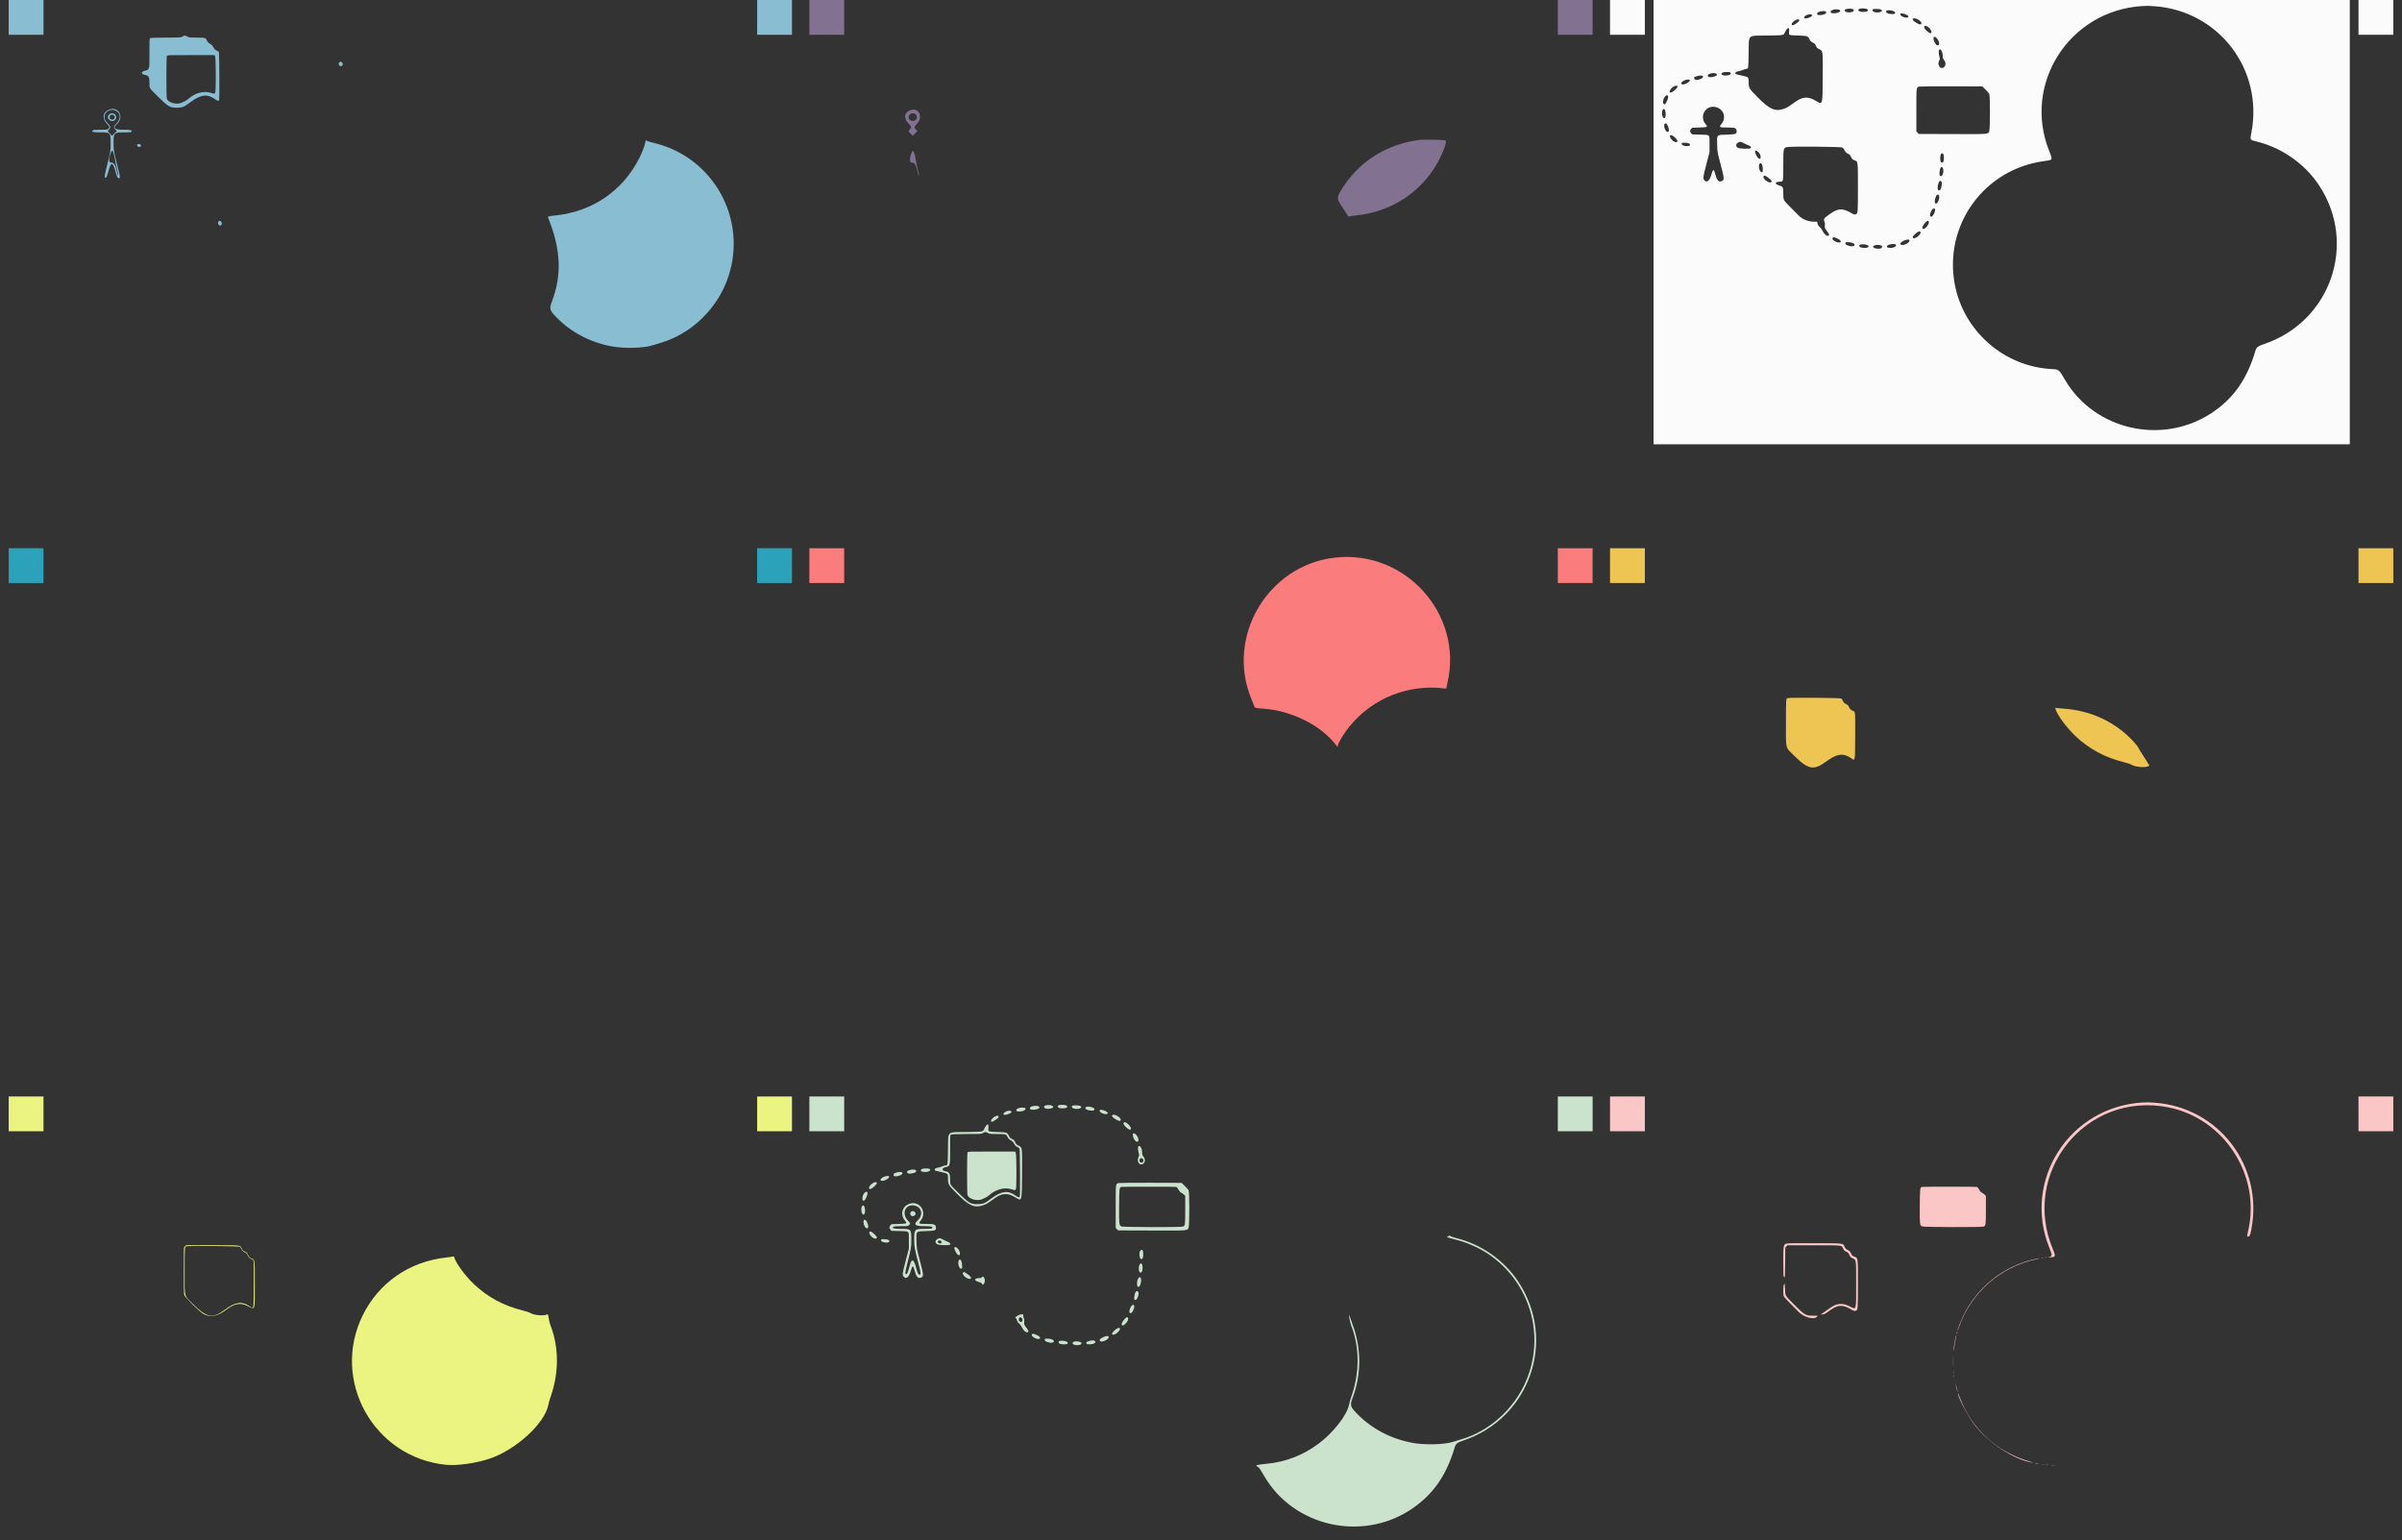 <svg id="splitsvg" version="1.1" xmlns="http://www.w3.org/2000/svg" xmlns:xlink="http://www.w3.org/1999/xlink" width="1380" height="885"><rect width="100%" height="100%" fill="#333333" stroke="none"/><g id="svgg"><path id="path0" d="M74.795 21.000 C 73.921 21.559,73.739 21.571,65.261 21.604 C 57.703 21.634,56.567 21.690,56.209 22.048 C 55.850 22.407,55.807 23.377,55.856 30.054 C 55.927 39.756,55.846 40.119,53.507 40.557 C 50.980 41.029,50.831 42.598,53.272 43.027 C 55.423 43.404,55.917 44.356,55.867 48.024 C 55.829 50.787,55.573 50.399,60.921 55.667 C 66.678 61.337,67.651 61.905,71.596 61.896 C 74.732 61.888,75.804 61.453,79.386 58.731 C 85.186 54.326,89.240 53.800,93.412 56.913 C 94.812 57.958,95.549 58.181,95.872 57.658 C 96.165 57.183,96.019 30.059,95.722 29.761 C 95.578 29.618,94.974 29.267,94.380 28.981 C 93.564 28.589,93.139 28.149,92.645 27.187 C 92.149 26.222,91.674 25.732,90.687 25.169 C 89.764 24.642,89.256 24.141,88.945 23.452 C 88.128 21.640,88.081 21.625,83.027 21.596 C 78.795 21.572,78.433 21.532,77.570 20.996 C 76.418 20.279,75.920 20.280,74.795 21.000 M93.540 32.220 C 94.051 32.950,94.144 52.108,93.641 53.211 C 93.287 53.988,93.226 53.991,91.201 53.356 C 86.889 52.005,81.913 53.397,77.884 57.084 C 77.304 57.615,75.404 58.635,74.027 59.155 C 71.093 60.263,66.483 58.848,65.852 56.645 C 65.506 55.440,65.521 32.795,65.867 32.147 C 66.123 31.668,66.546 31.653,79.637 31.653 L 93.143 31.653 93.540 32.220 M164.952 35.788 C 164.183 36.557,164.765 38.034,165.837 38.034 C 166.824 38.034,167.286 36.626,166.542 35.883 C 166.064 35.405,165.376 35.364,164.952 35.788 M32.210 63.203 C 28.904 64.850,28.637 68.171,31.560 71.264 C 33.121 72.916,33.160 73.053,32.303 73.911 C 31.692 74.522,31.578 74.537,27.757 74.537 C 24.663 74.537,23.733 74.618,23.342 74.920 C 22.264 75.753,23.445 76.069,27.630 76.069 C 33.467 76.069,33.567 76.174,33.567 82.298 C 33.567 86.749,33.540 86.914,31.340 95.724 C 29.960 101.250,29.861 102.178,30.661 102.063 C 31.274 101.976,31.476 101.466,32.797 96.672 C 33.841 92.884,35.081 93.529,36.376 98.532 C 37.158 101.549,37.565 102.361,38.296 102.361 C 39.146 102.361,39.082 101.635,37.777 96.490 C 35.314 86.781,35.227 86.291,35.227 82.163 C 35.227 76.294,35.446 76.069,41.192 76.069 C 45.071 76.069,45.692 75.978,45.692 75.412 C 45.692 74.733,44.663 74.537,41.102 74.537 C 35.623 74.537,34.678 73.706,37.285 71.179 C 41.699 66.902,37.627 60.503,32.210 63.203 M36.849 63.794 C 39.428 65.388,39.437 68.311,36.871 71.001 C 35.232 72.720,35.125 73.362,36.288 74.499 L 37.095 75.288 35.714 76.668 L 34.333 78.047 33.095 76.674 L 31.858 75.300 32.649 74.399 C 33.747 73.149,33.660 72.750,31.882 70.849 C 30.154 69.002,29.720 67.883,30.132 66.338 C 30.884 63.517,34.304 62.221,36.849 63.794 M32.815 65.667 C 31.774 66.583,31.706 67.666,32.624 68.694 C 34.118 70.366,36.758 69.465,36.758 67.283 C 36.758 65.381,34.290 64.370,32.815 65.667 M35.425 66.256 C 36.859 67.260,35.358 69.377,33.754 68.612 C 32.896 68.203,32.684 67.063,33.332 66.346 C 33.868 65.755,34.661 65.721,35.425 66.256 M340.706 81.878 C 340.529 83.373,338.883 87.685,337.264 90.897 C 327.791 109.687,310.158 121.698,288.960 123.800 C 286.013 124.092,284.721 124.380,284.798 124.726 C 284.826 124.850,285.076 125.526,285.354 126.228 C 292.200 143.535,292.771 158.148,287.183 172.978 C 285.498 177.448,285.697 178.226,289.523 182.165 C 297.999 190.892,308.843 196.629,321.378 199.018 C 328.348 200.347,339.935 200.075,344.735 198.471 C 345.718 198.143,347.595 197.572,348.906 197.203 C 367.106 192.079,382.449 177.231,388.489 158.896 C 399.372 125.856,380.096 90.770,346.407 82.300 C 344.505 81.822,342.515 81.258,341.986 81.047 C 341.457 80.836,340.984 80.664,340.937 80.664 C 340.889 80.664,340.785 81.210,340.706 81.878 M49.075 82.875 C 48.530 83.095,48.721 83.977,49.377 84.276 C 50.103 84.607,50.741 84.426,50.973 83.823 C 51.253 83.092,50.039 82.486,49.075 82.875 M35.222 87.985 C 35.520 88.782,35.935 90.591,36.144 92.005 C 36.353 93.419,36.864 95.849,37.279 97.405 C 38.076 100.391,38.166 100.941,37.822 100.729 C 37.706 100.657,37.462 99.932,37.282 99.118 C 36.283 94.624,35.469 93.283,33.854 93.472 C 32.618 93.616,32.407 91.115,33.434 88.480 C 33.578 88.112,33.807 87.524,33.944 87.173 C 34.323 86.202,34.627 86.395,35.222 87.985 M95.456 127.401 C 94.886 128.467,95.839 129.908,96.857 129.518 C 97.475 129.281,97.628 128.231,97.151 127.503 C 96.642 126.727,95.843 126.679,95.456 127.401  M -25 0 L -5 0 L -5 20 L -25 20 Z M 405 0 L 425 0 L 425 20 L 405 20 Z" stroke="none" fill="#89bdd2" fill-rule="evenodd" transform="translate(30,0)"></path><path id="path1" d="M32.526 63.519 C 29.423 64.974,29.163 67.942,31.882 70.849 C 33.660 72.750,33.747 73.149,32.649 74.399 L 31.858 75.300 33.095 76.674 L 34.333 78.047 35.714 76.668 L 37.095 75.288 36.288 74.499 C 35.125 73.362,35.232 72.720,36.871 71.001 C 40.780 66.902,37.470 61.202,32.526 63.519 M36.085 65.766 C 37.528 67.208,36.566 69.469,34.486 69.524 C 33.022 69.562,31.768 68.303,32.010 67.038 C 32.368 65.172,34.748 64.429,36.085 65.766 M325.973 80.315 C 307.409 82.619,291.822 92.061,281.995 106.956 C 277.837 113.257,277.747 113.975,280.598 118.098 C 281.360 119.200,282.586 121.097,283.322 122.312 C 284.652 124.508,284.665 124.521,285.455 124.294 C 285.893 124.169,287.463 123.946,288.945 123.800 C 312.095 121.516,331.293 107.088,339.519 85.793 C 341.011 81.929,341.112 80.785,339.981 80.560 C 338.966 80.358,327.273 80.154,325.973 80.315 M33.944 87.173 C 33.807 87.524,33.578 88.112,33.434 88.480 C 32.407 91.115,32.618 93.616,33.854 93.472 C 35.469 93.283,36.283 94.624,37.282 99.118 C 37.462 99.932,37.706 100.657,37.822 100.729 C 38.166 100.941,38.076 100.391,37.279 97.405 C 36.864 95.849,36.353 93.419,36.144 92.005 C 35.533 87.868,34.531 85.668,33.944 87.173  M -25 0 L -5 0 L -5 20 L -25 20 Z M 405 0 L 425 0 L 425 20 L 405 20 Z" stroke="none" fill="#827190" fill-rule="evenodd" transform="translate(490,0)"></path><path id="path2" d="M0.000 127.632 L 0.000 255.265 200.000 255.265 L 400.000 255.265 400.000 127.632 L 400.000 0.000 200.000 0.000 L 0.000 0.000 0.000 127.632 M287.811 3.578 C 324.723 6.208,350.521 39.992,343.430 76.416 C 342.638 80.486,342.555 80.352,346.475 81.314 C 360.913 84.855,374.079 94.062,382.233 106.318 C 404.648 140.009,388.990 185.002,350.390 197.820 C 347.262 198.859,346.368 199.589,345.777 201.590 C 340.886 218.147,332.898 229.360,320.102 237.632 C 291.869 255.882,253.228 246.949,236.413 218.285 C 232.817 212.156,232.981 212.284,228.462 212.034 C 201.309 210.534,178.223 190.317,173.095 163.548 C 166.542 129.348,189.999 97.029,224.645 92.522 C 229.470 91.894,229.414 92.017,227.301 86.737 C 211.886 48.207,238.865 6.119,280.664 3.491 C 283.386 3.320,284.355 3.331,287.811 3.578 M114.825 5.462 C 115.626 6.263,114.225 7.142,112.142 7.146 C 110.529 7.149,109.284 6.249,109.962 5.571 C 110.710 4.822,114.109 4.746,114.825 5.462 M122.766 5.297 C 123.714 6.066,122.955 6.714,120.963 6.836 C 118.482 6.989,116.867 6.074,118.067 5.196 C 118.796 4.663,122.072 4.734,122.766 5.297 M130.303 5.357 C 132.917 6.351,129.373 7.816,126.649 6.867 C 125.810 6.575,125.497 5.544,126.165 5.274 C 126.740 5.042,129.627 5.100,130.303 5.357 M106.556 5.610 C 108.035 6.172,106.924 7.282,104.610 7.554 C 102.900 7.755,101.968 7.567,101.742 6.977 C 101.305 5.839,104.657 4.887,106.556 5.610 M137.563 6.274 C 139.648 7.108,139.086 8.300,136.702 8.101 C 134.303 7.901,133.058 7.098,133.786 6.222 C 134.182 5.743,136.311 5.773,137.563 6.274 M99.047 6.769 C 99.781 7.654,97.829 8.675,95.397 8.678 C 94.086 8.679,93.618 8.226,94.113 7.432 C 94.706 6.479,98.395 5.984,99.047 6.769 M145.344 8.492 C 147.480 9.671,146.273 10.678,143.736 9.835 C 142.314 9.363,141.534 8.640,141.774 8.016 C 141.994 7.441,143.898 7.695,145.344 8.492 M91.079 8.727 C 91.185 9.284,90.155 9.952,88.547 10.369 C 87.053 10.757,86.478 10.607,86.585 9.859 C 86.766 8.592,90.858 7.561,91.079 8.727 M152.417 11.502 C 154.097 12.580,154.475 14.040,153.074 14.040 C 152.267 14.040,149.445 12.306,149.049 11.567 C 148.316 10.196,150.322 10.158,152.417 11.502 M83.433 11.202 C 84.086 11.616,83.593 12.384,81.980 13.465 C 80.130 14.706,79.387 14.848,79.387 13.962 C 79.387 12.703,82.476 10.596,83.433 11.202 M157.427 15.308 C 159.286 16.442,160.376 18.917,159.097 19.098 C 158.414 19.195,155.783 16.839,155.554 15.926 C 155.255 14.734,156.053 14.471,157.427 15.308 M77.930 17.236 C 77.901 17.795,77.853 18.571,77.824 18.962 C 77.731 20.197,78.042 20.284,83.049 20.421 C 88.396 20.568,88.710 20.674,89.659 22.659 C 90.120 23.625,90.483 23.985,91.470 24.456 C 92.498 24.947,92.797 25.259,93.271 26.332 C 93.758 27.436,94.036 27.715,95.228 28.296 C 97.353 29.331,97.285 28.773,97.201 44.436 C 97.113 60.645,97.183 60.403,93.327 57.991 C 89.086 55.338,85.649 55.475,81.521 58.462 C 77.545 61.340,76.666 61.883,75.066 62.448 C 69.907 64.269,66.776 62.936,59.922 56.003 C 54.705 50.724,54.683 50.688,54.647 47.081 C 54.623 44.672,54.415 44.309,52.840 43.938 C 52.208 43.789,50.944 43.482,50.032 43.256 C 49.119 43.030,48.109 42.793,47.787 42.730 C 46.306 42.437,46.947 41.205,48.713 40.951 C 49.368 40.856,50.561 40.506,51.364 40.173 C 52.167 39.839,53.029 39.564,53.279 39.562 C 54.496 39.552,54.491 39.587,54.636 30.705 C 54.820 19.402,53.578 20.592,65.373 20.421 C 75.181 20.279,74.654 20.383,75.561 18.430 C 76.696 15.990,78.031 15.317,77.930 17.236 M162.839 22.137 C 164.291 23.898,164.531 26.037,163.277 26.037 C 162.547 26.037,162.024 25.482,161.347 23.990 C 160.166 21.386,161.181 20.126,162.839 22.137 M165.764 29.864 C 165.991 30.432,166.177 31.511,166.177 32.261 C 166.177 33.392,166.308 33.789,166.943 34.588 C 167.947 35.852,168.004 37.387,167.083 38.380 C 165.162 40.452,162.676 37.506,164.101 34.847 C 164.566 33.979,164.566 33.911,164.097 31.976 C 163.268 28.552,164.576 26.895,165.764 29.864 M44.110 41.659 C 45.016 42.565,43.658 43.395,41.269 43.395 C 39.064 43.395,38.201 42.292,39.879 41.618 C 40.743 41.271,43.751 41.300,44.110 41.659 M36.240 42.519 C 36.850 43.117,35.862 43.866,34.007 44.211 C 32.188 44.549,31.142 44.257,31.142 43.409 C 31.142 42.168,35.164 41.466,36.240 42.519 M28.338 43.783 C 29.003 44.584,26.578 45.948,24.490 45.948 C 23.460 45.948,22.809 44.227,23.812 44.157 C 23.843 44.155,24.327 43.988,24.888 43.785 C 26.255 43.293,27.931 43.292,28.338 43.783 M20.801 45.942 C 21.297 46.746,18.575 48.500,16.832 48.500 C 15.214 48.500,15.776 47.070,17.741 46.187 C 18.861 45.684,20.557 45.548,20.801 45.942 M13.784 49.781 C 13.784 50.382,11.799 52.369,10.632 52.936 C 8.593 53.928,8.910 51.711,11.041 50.072 C 12.310 49.097,13.784 48.941,13.784 49.781 M190.695 51.436 C 191.692 52.419,192.671 53.533,192.871 53.912 C 193.416 54.942,193.407 74.143,192.862 75.448 C 192.146 77.160,192.862 77.107,171.541 77.031 L 152.405 76.962 151.697 76.255 L 150.989 75.547 150.989 63.327 C 150.989 49.907,150.931 50.419,152.521 49.760 C 152.802 49.644,161.098 49.571,170.957 49.599 L 188.882 49.649 190.695 51.436 M8.377 55.618 C 8.474 56.606,7.127 59.658,6.484 59.905 C 5.794 60.169,5.297 59.270,5.481 58.088 C 5.887 55.478,8.172 53.529,8.377 55.618 M36.137 61.639 C 40.416 62.916,41.857 67.644,39.050 71.195 C 37.484 73.177,37.636 73.261,42.801 73.261 C 46.932 73.261,47.735 73.632,47.735 75.540 C 47.735 77.006,47.130 77.203,42.156 77.359 C 35.993 77.552,36.376 77.130,36.560 83.530 C 36.671 87.400,36.685 87.478,38.502 94.319 C 40.731 102.710,40.772 103.511,39.011 104.125 C 37.349 104.705,36.409 103.647,35.490 100.165 C 34.608 96.828,34.227 96.881,33.174 100.490 C 32.146 104.009,30.495 105.225,29.119 103.475 C 28.329 102.471,28.430 101.727,30.376 94.272 L 32.162 87.428 32.163 82.801 C 32.164 77.013,32.657 77.510,26.741 77.345 L 22.162 77.218 21.547 76.501 C 20.770 75.597,20.770 75.009,21.547 74.105 L 22.163 73.389 26.258 73.261 C 31.091 73.110,31.283 73.016,29.969 71.449 C 25.918 66.620,30.170 59.859,36.137 61.639 M6.395 62.939 C 6.869 63.511,7.148 65.961,6.859 67.011 C 6.523 68.225,5.726 68.227,5.220 67.015 C 4.304 64.824,5.247 61.556,6.395 62.939 M8.011 71.928 C 8.998 73.838,9.092 75.814,8.196 75.814 C 7.196 75.814,6.126 73.984,6.126 72.274 C 6.126 70.569,7.207 70.371,8.011 71.928 M10.983 78.021 C 13.583 79.754,14.570 81.685,12.854 81.685 C 11.211 81.685,8.716 78.670,9.615 77.771 C 9.890 77.496,10.310 77.572,10.983 78.021 M51.861 82.284 C 52.751 82.755,53.908 83.280,54.434 83.453 C 55.493 83.799,56.304 84.705,55.909 85.099 C 55.283 85.725,49.042 85.507,48.238 84.830 C 46.970 83.763,47.311 82.394,49.016 81.714 C 49.972 81.333,50.117 81.362,51.861 82.284 M20.461 82.472 C 21.369 82.958,20.968 83.841,19.794 83.937 C 17.676 84.110,15.807 83.279,16.173 82.327 C 16.369 81.816,19.429 81.920,20.461 82.472 M108.560 84.816 C 108.938 85.063,109.507 85.810,109.825 86.475 C 110.285 87.438,110.650 87.802,111.622 88.266 C 112.634 88.750,112.952 89.081,113.489 90.216 C 114.044 91.389,114.300 91.646,115.290 92.024 C 117.520 92.876,117.420 92.134,117.417 107.849 C 117.414 122.746,117.421 122.674,116.049 123.156 C 115.441 123.370,115.133 123.298,114.139 122.709 C 108.493 119.361,105.976 119.496,100.653 123.429 C 97.746 125.577,97.570 125.856,98.174 127.363 C 98.467 128.098,98.549 128.780,98.440 129.581 C 98.261 130.881,98.413 131.258,99.849 133.074 C 101.189 134.769,101.127 135.804,99.706 135.447 C 98.837 135.229,97.768 134.054,97.076 132.557 C 96.734 131.815,96.043 130.895,95.515 130.477 C 94.838 129.940,94.478 129.392,94.254 128.552 L 93.939 127.377 92.205 127.377 C 88.812 127.377,85.431 125.998,83.275 123.736 C 82.611 123.040,80.494 120.899,78.572 118.978 C 74.529 114.941,74.537 114.956,74.537 111.295 C 74.537 107.336,74.507 107.282,71.753 106.416 C 69.447 105.691,69.862 104.403,72.402 104.403 C 74.593 104.403,74.537 104.648,74.538 94.966 C 74.538 85.563,74.607 85.160,76.324 84.567 C 77.937 84.010,107.681 84.239,108.560 84.816 M59.977 87.203 C 60.990 88.056,61.519 89.082,61.519 90.196 C 61.519 92.084,60.045 91.356,58.864 88.884 C 57.792 86.642,58.335 85.822,59.977 87.203 M166.465 88.489 C 166.932 89.051,166.924 92.452,166.455 93.017 C 165.421 94.263,164.545 92.953,164.702 90.397 C 164.826 88.368,165.637 87.491,166.465 88.489 M62.190 94.336 C 62.851 95.343,63.008 98.722,62.405 98.953 C 61.248 99.397,60.057 96.129,60.758 94.435 C 61.142 93.509,61.627 93.476,62.190 94.336 M166.168 96.473 C 166.953 97.939,166.262 101.213,165.167 101.213 C 164.346 101.213,164.070 100.145,164.385 98.188 C 164.723 96.090,165.542 95.303,166.168 96.473 M65.651 101.932 C 67.499 103.197,68.269 104.255,67.645 104.672 C 66.267 105.593,62.282 102.446,63.289 101.232 C 63.756 100.670,63.842 100.695,65.651 101.932 M165.466 104.548 C 165.870 105.435,165.373 108.384,164.709 109.049 C 163.615 110.143,162.921 108.805,163.366 106.460 C 163.817 104.090,164.835 103.163,165.466 104.548 M163.829 112.112 C 164.907 113.190,163.052 117.813,161.919 116.873 C 161.469 116.499,161.493 114.932,161.969 113.583 C 162.576 111.863,163.136 111.420,163.829 112.112 M161.666 120.264 C 162.005 121.563,160.395 124.654,159.449 124.520 C 158.726 124.416,158.615 123.529,159.151 122.126 C 159.964 119.998,161.331 118.986,161.666 120.264 M158.126 127.343 C 158.561 128.714,155.932 131.976,154.754 131.528 C 153.985 131.236,154.624 129.549,156.139 127.872 C 157.119 126.787,157.885 126.583,158.126 127.343 M153.414 133.631 C 153.414 135.040,149.956 137.558,149.141 136.743 C 148.638 136.239,148.974 135.658,150.627 134.172 C 152.182 132.774,153.414 132.535,153.414 133.631 M105.596 137.057 C 107.270 137.849,107.914 138.570,107.403 139.080 C 106.308 140.175,101.919 137.842,102.885 136.678 C 103.324 136.149,103.824 136.219,105.596 137.057 M146.990 138.185 C 147.245 139.531,143.281 141.451,142.071 140.567 C 141.335 140.029,141.977 139.196,143.798 138.327 C 145.561 137.486,146.846 137.429,146.990 138.185 M113.945 139.458 C 116.574 140.253,115.659 141.971,112.904 141.414 C 110.729 140.974,109.673 140.062,110.445 139.290 C 110.710 139.024,112.849 139.127,113.945 139.458 M139.117 140.520 C 139.895 141.458,138.286 142.438,135.968 142.438 C 134.512 142.438,133.883 142.054,134.160 141.334 C 134.510 140.420,138.491 139.767,139.117 140.520 M122.469 140.669 C 124.340 141.321,123.643 142.438,121.364 142.438 C 118.942 142.438,117.865 141.859,118.280 140.779 C 118.458 140.315,121.243 140.242,122.469 140.669 M130.761 141.045 C 131.361 141.275,131.534 141.964,131.101 142.397 C 130.123 143.375,125.939 142.826,126.147 141.747 C 126.335 140.771,128.993 140.367,130.761 141.045  M -25 0 L -5 0 L -5 20 L -25 20 Z M 405 0 L 425 0 L 425 20 L 405 20 Z" stroke="none" fill="#fbfbfb" fill-rule="evenodd" transform="translate(950,0)"></path><path id="path3" d=" M -25 0 L -5 0 L -5 20 L -25 20 Z M 405 0 L 425 0 L 425 20 L 405 20 Z" stroke="none" fill="#2ca2ba" fill-rule="evenodd" transform="translate(30,315)"></path><path id="path4" d="M276.962 5.389 C 238.344 9.770,214.069 50.888,228.981 86.663 C 229.566 88.067,230.235 89.755,230.466 90.414 C 230.971 91.852,230.920 91.835,235.569 92.162 C 252.178 93.330,268.971 101.744,277.777 113.311 L 278.437 114.177 278.625 113.311 C 279.068 111.265,282.422 105.886,285.737 101.905 C 298.833 86.175,318.732 78.201,339.183 80.488 C 340.928 80.683,341.034 80.666,341.034 80.189 C 341.034 79.911,341.260 78.726,341.537 77.557 C 350.880 38.111,317.486 0.791,276.962 5.389  M -25 0 L -5 0 L -5 20 L -25 20 Z M 405 0 L 425 0 L 425 20 L 405 20 Z" stroke="none" fill="#fb7c7c" fill-rule="evenodd" transform="translate(490,315)"></path><path id="path5" d="M77.018 86.101 C 76.084 86.446,76.077 86.549,76.073 100.263 C 76.068 116.163,75.507 114.010,81.079 119.479 C 88.989 127.241,92.126 127.775,99.170 122.557 C 105.233 118.066,108.872 117.544,113.337 120.525 C 115.932 122.258,115.751 123.160,115.833 108.077 C 115.914 93.279,115.984 94.070,114.542 93.448 C 113.279 92.902,112.736 92.350,112.201 91.069 C 111.911 90.376,111.496 89.980,110.595 89.538 C 109.682 89.089,109.239 88.661,108.806 87.810 C 108.490 87.188,108.078 86.527,107.892 86.340 C 107.504 85.953,78.036 85.724,77.018 86.101 M230.911 92.311 C 231.674 95.472,237.181 102.984,242.310 107.860 C 250.078 115.246,259.293 120.229,270.170 122.925 C 272.443 123.488,274.146 124.069,274.916 124.542 C 276.873 125.746,282.505 126.180,284.259 125.261 L 284.889 124.931 283.196 122.134 C 282.265 120.595,281.014 118.647,280.417 117.805 C 279.819 116.962,279.017 115.609,278.635 114.797 C 277.794 113.014,273.476 108.415,269.983 105.582 C 260.113 97.576,248.575 93.077,235.569 92.162 C 233.651 92.027,231.779 91.841,231.408 91.748 C 230.772 91.588,230.744 91.619,230.911 92.311  M -25 0 L -5 0 L -5 20 L -25 20 Z M 405 0 L 425 0 L 425 20 L 405 20 Z" stroke="none" fill="#eec453" fill-rule="evenodd" transform="translate(950,315)"></path><path id="path6" d="M76.305 86.172 L 75.686 86.831 75.633 100.021 C 75.598 108.614,75.672 113.501,75.845 114.044 C 76.335 115.578,85.113 124.151,87.211 125.145 C 91.264 127.065,94.819 126.344,99.936 122.563 C 105.046 118.789,108.197 118.296,112.641 120.576 C 116.627 122.622,116.401 123.401,116.399 107.626 C 116.398 93.639,116.433 93.916,114.518 93.069 C 113.342 92.549,113.092 92.300,112.513 91.077 C 112.008 90.011,111.648 89.598,110.999 89.341 C 109.796 88.864,109.304 88.383,108.758 87.147 C 108.004 85.444,108.714 85.514,92.084 85.514 L 76.924 85.514 76.305 86.172 M107.892 86.340 C 108.078 86.527,108.490 87.188,108.806 87.810 C 109.239 88.661,109.682 89.089,110.595 89.538 C 111.496 89.980,111.911 90.376,112.201 91.069 C 112.736 92.350,113.279 92.902,114.542 93.448 C 115.984 94.070,115.914 93.279,115.833 108.077 C 115.751 123.160,115.932 122.258,113.337 120.525 C 108.872 117.544,105.233 118.066,99.170 122.557 C 92.126 127.775,88.989 127.241,81.079 119.479 C 75.507 114.010,76.068 116.163,76.073 100.263 C 76.077 86.549,76.084 86.446,77.018 86.101 C 78.036 85.724,107.504 85.953,107.892 86.340 M229.942 92.032 C 229.867 92.107,228.211 92.344,226.262 92.558 C 205.043 94.892,187.487 107.120,178.289 125.973 C 160.095 163.265,184.694 207.358,226.077 211.632 C 232.606 212.306,243.716 210.736,251.567 208.029 C 266.673 202.820,282.999 187.796,285.018 177.247 C 285.225 176.162,285.859 173.945,286.425 172.321 C 291.175 158.697,291.146 144.266,286.343 131.706 C 285.992 130.787,285.626 129.524,285.530 128.898 C 285.266 127.166,284.807 125.080,284.691 125.080 C 284.633 125.080,284.372 125.195,284.109 125.335 C 282.522 126.185,276.781 125.690,274.916 124.542 C 274.146 124.069,272.443 123.488,270.170 122.925 C 259.293 120.229,250.078 115.246,242.310 107.860 C 237.211 103.012,232.056 95.992,230.915 92.342 C 230.782 91.916,230.233 91.741,229.942 92.032  M -25 0 L -5 0 L -5 20 L -25 20 Z M 405 0 L 425 0 L 425 20 L 405 20 Z" stroke="none" fill="#ecf481" fill-rule="evenodd" transform="translate(30,630)"></path><path id="path7" d="M111.080 5.090 C 110.029 5.356,109.648 5.712,109.851 6.241 C 110.175 7.085,112.093 7.384,113.926 6.875 C 116.714 6.101,113.947 4.365,111.080 5.090 M118.067 5.196 C 116.867 6.074,118.482 6.989,120.963 6.836 C 122.955 6.714,123.714 6.066,122.766 5.297 C 122.072 4.734,118.796 4.663,118.067 5.196 M126.165 5.274 C 125.497 5.544,125.810 6.575,126.649 6.867 C 129.373 7.816,132.917 6.351,130.303 5.357 C 129.627 5.100,126.740 5.042,126.165 5.274 M103.163 5.615 C 101.542 5.998,101.151 7.217,102.537 7.565 C 103.445 7.793,105.953 7.450,106.632 7.005 C 108.334 5.890,105.984 4.949,103.163 5.615 M133.786 6.222 C 133.058 7.098,134.303 7.901,136.702 8.101 C 138.339 8.238,139.033 7.884,138.721 7.072 C 138.348 6.099,134.445 5.427,133.786 6.222 M95.238 6.715 C 93.378 7.367,93.484 8.680,95.397 8.678 C 97.829 8.675,99.781 7.654,99.047 6.769 C 98.656 6.298,96.514 6.268,95.238 6.715 M141.774 8.016 C 141.534 8.640,142.314 9.363,143.736 9.835 C 145.331 10.365,146.394 10.262,146.394 9.577 C 146.394 8.471,142.149 7.037,141.774 8.016 M87.811 8.734 C 86.618 9.339,86.151 10.264,86.894 10.549 C 87.406 10.745,89.638 10.155,90.487 9.599 C 92.271 8.430,89.913 7.668,87.811 8.734 M149.086 10.695 C 148.460 11.114,149.208 12.087,150.946 13.115 C 152.519 14.045,153.497 14.269,153.806 13.770 C 154.606 12.475,150.462 9.776,149.086 10.695 M81.940 11.383 C 80.030 12.209,78.503 14.550,79.875 14.550 C 80.582 14.550,83.582 12.465,83.688 11.900 C 83.852 11.021,83.213 10.832,81.940 11.383 M155.575 15.075 C 155.232 15.630,155.742 16.547,157.113 17.843 C 159.316 19.927,160.726 19.229,159.033 16.892 C 157.860 15.273,156.043 14.318,155.575 15.075 M76.657 16.647 C 76.361 16.968,75.868 17.770,75.561 18.430 C 74.654 20.383,75.181 20.279,65.373 20.421 C 53.578 20.592,54.820 19.402,54.636 30.705 C 54.491 39.587,54.496 39.552,53.279 39.562 C 53.029 39.564,52.167 39.839,51.364 40.173 C 50.561 40.506,49.368 40.856,48.713 40.951 C 46.947 41.205,46.306 42.437,47.787 42.730 C 48.109 42.793,49.119 43.030,50.032 43.256 C 50.944 43.482,52.208 43.789,52.840 43.938 C 54.415 44.309,54.623 44.672,54.647 47.081 C 54.683 50.688,54.705 50.724,59.922 56.003 C 66.776 62.936,69.907 64.269,75.066 62.448 C 76.666 61.883,77.545 61.340,81.521 58.462 C 85.649 55.475,89.086 55.338,93.327 57.991 C 97.183 60.403,97.113 60.645,97.201 44.436 C 97.285 28.773,97.353 29.331,95.228 28.296 C 94.036 27.715,93.758 27.436,93.271 26.332 C 92.797 25.259,92.498 24.947,91.470 24.456 C 90.483 23.985,90.120 23.625,89.659 22.659 C 88.710 20.674,88.396 20.568,83.049 20.421 C 78.042 20.284,77.731 20.197,77.824 18.962 C 78.050 15.954,77.784 15.427,76.657 16.647 M77.570 20.996 C 78.433 21.532,78.795 21.572,83.027 21.596 C 88.081 21.625,88.128 21.640,88.945 23.452 C 89.256 24.141,89.764 24.642,90.687 25.169 C 91.674 25.732,92.149 26.222,92.645 27.187 C 93.139 28.149,93.564 28.589,94.380 28.981 C 94.974 29.267,95.578 29.618,95.722 29.761 C 96.019 30.059,96.165 57.183,95.872 57.658 C 95.549 58.181,94.812 57.958,93.412 56.913 C 89.240 53.800,85.186 54.326,79.386 58.731 C 75.804 61.453,74.732 61.888,71.596 61.896 C 67.651 61.905,66.678 61.337,60.921 55.667 C 55.573 50.399,55.829 50.787,55.867 48.024 C 55.917 44.356,55.423 43.404,53.272 43.027 C 50.831 42.598,50.980 41.029,53.507 40.557 C 55.846 40.119,55.927 39.756,55.856 30.054 C 55.807 23.377,55.850 22.407,56.209 22.048 C 56.567 21.690,57.703 21.634,65.261 21.604 C 73.739 21.571,73.921 21.559,74.795 21.000 C 75.920 20.280,76.418 20.279,77.570 20.996 M160.822 22.017 C 160.834 23.723,162.247 26.037,163.277 26.037 C 164.531 26.037,164.291 23.898,162.839 22.137 C 161.791 20.866,160.814 20.807,160.822 22.017 M164.206 28.546 C 163.657 28.885,163.621 30.010,164.097 31.976 C 164.566 33.911,164.566 33.979,164.101 34.847 C 162.676 37.506,165.162 40.452,167.083 38.380 C 168.004 37.387,167.947 35.852,166.943 34.588 C 166.308 33.789,166.177 33.392,166.177 32.261 C 166.177 30.048,165.090 28.000,164.206 28.546 M65.867 32.147 C 65.521 32.795,65.506 55.440,65.852 56.645 C 66.483 58.848,71.093 60.263,74.027 59.155 C 75.404 58.635,77.304 57.615,77.884 57.084 C 81.913 53.397,86.889 52.005,91.201 53.356 C 93.226 53.991,93.287 53.988,93.641 53.211 C 94.144 52.108,94.051 32.950,93.540 32.220 L 93.143 31.653 79.637 31.653 C 66.546 31.653,66.123 31.668,65.867 32.147 M166.542 35.883 C 167.286 36.626,166.824 38.034,165.837 38.034 C 165.074 38.034,164.646 37.575,164.646 36.758 C 164.646 35.565,165.726 35.067,166.542 35.883 M39.879 41.618 C 38.201 42.292,39.064 43.395,41.269 43.395 C 43.658 43.395,45.016 42.565,44.110 41.659 C 43.751 41.300,40.743 41.271,39.879 41.618 M33.407 42.118 C 31.185 42.503,30.365 43.562,31.787 44.210 C 32.671 44.613,35.399 44.102,36.099 43.402 C 37.071 42.430,35.616 41.736,33.407 42.118 M24.888 43.785 C 24.327 43.988,23.843 44.155,23.812 44.157 C 23.484 44.180,23.243 45.274,23.498 45.581 C 24.086 46.290,27.300 45.673,28.200 44.679 C 29.235 43.536,27.146 42.972,24.888 43.785 M17.741 46.187 C 15.776 47.070,15.214 48.500,16.832 48.500 C 18.575 48.500,21.297 46.746,20.801 45.942 C 20.557 45.548,18.861 45.684,17.741 46.187 M11.041 50.072 C 8.910 51.711,8.593 53.928,10.632 52.936 C 11.799 52.369,13.784 50.382,13.784 49.781 C 13.784 48.941,12.310 49.097,11.041 50.072 M152.521 49.760 C 150.931 50.419,150.989 49.907,150.989 63.327 L 150.989 75.547 151.697 76.255 L 152.405 76.962 171.541 77.031 C 192.862 77.107,192.146 77.160,192.862 75.448 C 193.407 74.143,193.416 54.942,192.871 53.912 C 192.671 53.533,191.692 52.419,190.695 51.436 L 188.882 49.649 170.957 49.599 C 161.098 49.571,152.802 49.644,152.521 49.760 M185.733 51.970 C 186.030 52.050,186.535 52.594,186.855 53.179 C 187.569 54.482,188.367 55.392,188.795 55.392 C 188.971 55.392,189.525 55.779,190.026 56.252 L 190.938 57.112 190.938 65.174 C 190.938 73.918,190.880 74.330,189.588 74.780 C 188.293 75.232,155.411 75.142,154.314 74.684 C 152.941 74.110,152.870 73.488,152.956 62.725 C 153.035 52.784,153.092 52.277,154.173 51.984 C 154.777 51.820,185.125 51.807,185.733 51.970 M7.245 54.924 C 6.014 55.518,4.976 58.626,5.689 59.582 C 6.256 60.343,6.835 59.911,7.687 58.091 C 8.794 55.726,8.591 54.275,7.245 54.924 M33.057 61.502 C 28.424 62.630,26.843 67.723,29.969 71.449 C 31.283 73.016,31.091 73.110,26.258 73.261 L 22.163 73.389 21.547 74.105 C 20.770 75.009,20.770 75.597,21.547 76.501 L 22.162 77.218 26.741 77.345 C 32.657 77.510,32.164 77.013,32.163 82.801 L 32.162 87.428 30.376 94.272 C 28.430 101.727,28.329 102.471,29.119 103.475 C 30.495 105.225,32.146 104.009,33.174 100.490 C 34.227 96.881,34.608 96.828,35.490 100.165 C 36.409 103.647,37.349 104.705,39.011 104.125 C 40.772 103.511,40.731 102.710,38.502 94.319 C 36.685 87.478,36.671 87.400,36.560 83.530 C 36.376 77.130,35.993 77.552,42.156 77.359 C 47.130 77.203,47.735 77.006,47.735 75.540 C 47.735 73.632,46.932 73.261,42.801 73.261 C 37.636 73.261,37.484 73.177,39.050 71.195 C 42.681 66.601,38.682 60.133,33.057 61.502 M5.247 63.107 C 4.385 64.338,5.020 67.900,6.101 67.900 C 6.802 67.900,7.158 66.514,6.916 64.730 C 6.636 62.672,5.991 62.045,5.247 63.107 M35.793 62.806 C 39.661 63.881,40.420 68.142,37.285 71.179 C 34.678 73.706,35.623 74.537,41.102 74.537 C 44.663 74.537,45.692 74.733,45.692 75.412 C 45.692 75.978,45.071 76.069,41.192 76.069 C 35.446 76.069,35.227 76.294,35.227 82.163 C 35.227 86.291,35.314 86.781,37.777 96.490 C 39.082 101.635,39.146 102.361,38.296 102.361 C 37.565 102.361,37.158 101.549,36.376 98.532 C 35.081 93.529,33.841 92.884,32.797 96.672 C 31.476 101.466,31.274 101.976,30.661 102.063 C 29.861 102.178,29.960 101.250,31.340 95.724 C 33.540 86.914,33.567 86.749,33.567 82.298 C 33.567 76.174,33.467 76.069,27.630 76.069 C 23.445 76.069,22.264 75.753,23.342 74.920 C 23.733 74.618,24.663 74.537,27.757 74.537 C 31.578 74.537,31.692 74.522,32.303 73.911 C 33.160 73.053,33.121 72.916,31.560 71.264 C 27.585 67.058,30.456 61.324,35.793 62.806 M33.332 66.346 C 32.272 67.518,33.644 69.370,35.030 68.640 C 35.349 68.472,35.694 68.208,35.797 68.054 C 36.727 66.661,34.465 65.095,33.332 66.346 M6.421 71.027 C 5.739 71.709,6.197 74.159,7.209 75.239 C 8.377 76.487,9.183 75.646,8.665 73.720 C 8.082 71.552,7.088 70.359,6.421 71.027 M9.615 77.771 C 8.716 78.670,11.211 81.685,12.854 81.685 C 14.183 81.685,14.124 80.839,12.699 79.478 C 10.969 77.825,10.062 77.323,9.615 77.771 M341.953 80.340 L 341.212 80.728 341.999 81.059 C 342.432 81.241,344.376 81.789,346.319 82.277 C 380.090 90.757,399.385 125.816,388.489 158.896 C 382.449 177.231,367.106 192.079,348.906 197.203 C 347.595 197.572,345.718 198.143,344.735 198.471 C 339.935 200.075,328.348 200.347,321.378 199.018 C 308.843 196.629,297.999 190.892,289.523 182.165 C 285.697 178.226,285.498 177.448,287.183 172.978 C 292.221 159.607,292.183 144.646,287.074 130.997 C 286.426 129.268,285.894 127.717,285.890 127.551 C 285.886 127.385,285.655 126.790,285.376 126.228 C 285.045 125.562,284.915 125.429,285.000 125.846 C 285.073 126.197,285.258 127.276,285.412 128.244 C 285.566 129.212,285.982 130.763,286.337 131.690 C 291.146 144.269,291.177 158.690,286.425 172.321 C 285.859 173.945,285.225 176.162,285.018 177.247 C 283.911 183.032,276.027 193.136,267.795 199.320 C 258.699 206.153,248.777 210.008,237.499 211.091 C 231.849 211.633,230.838 211.958,232.431 212.718 C 233.353 213.157,233.642 213.562,236.413 218.285 C 253.228 246.949,291.869 255.882,320.102 237.632 C 332.898 229.360,340.886 218.147,345.777 201.590 C 346.368 199.589,347.262 198.859,350.390 197.820 C 388.990 185.002,404.648 140.009,382.233 106.318 C 374.127 94.134,361.187 85.033,346.812 81.407 C 345.108 80.977,343.533 80.462,343.311 80.262 C 342.845 79.841,342.912 79.837,341.953 80.340 M49.016 81.714 C 47.311 82.394,46.970 83.763,48.238 84.830 C 49.042 85.507,55.283 85.725,55.909 85.099 C 56.304 84.705,55.493 83.799,54.434 83.453 C 53.908 83.280,52.751 82.755,51.861 82.284 C 50.117 81.362,49.972 81.333,49.016 81.714 M16.173 82.327 C 15.807 83.279,17.676 84.110,19.794 83.937 C 20.968 83.841,21.369 82.958,20.461 82.472 C 19.429 81.920,16.369 81.816,16.173 82.327 M50.663 83.052 C 51.192 83.439,51.056 84.154,50.404 84.404 C 49.798 84.637,48.756 84.065,48.756 83.498 C 48.756 82.711,49.847 82.455,50.663 83.052 M58.284 86.940 C 58.198 87.164,58.459 88.038,58.864 88.884 C 60.045 91.356,61.519 92.084,61.519 90.196 C 61.519 88.195,58.838 85.497,58.284 86.940 M165.283 88.418 C 164.248 89.175,164.542 93.427,165.629 93.427 C 166.482 93.427,166.795 92.717,166.805 90.759 C 166.818 88.384,166.339 87.646,165.283 88.418 M60.758 94.435 C 60.057 96.129,61.248 99.397,62.405 98.953 C 62.803 98.800,62.846 98.534,62.740 96.883 C 62.560 94.081,61.465 92.729,60.758 94.435 M164.922 96.337 C 163.931 97.531,164.116 101.213,165.167 101.213 C 166.001 101.213,166.424 100.285,166.429 98.452 C 166.434 96.314,165.745 95.346,164.922 96.337 M63.289 101.232 C 62.282 102.446,66.267 105.593,67.645 104.672 C 68.269 104.255,67.499 103.197,65.651 101.932 C 63.842 100.695,63.756 100.670,63.289 101.232 M74.086 103.893 C 73.832 104.299,73.491 104.403,72.414 104.403 C 69.863 104.403,69.441 105.689,71.753 106.416 C 73.762 107.048,74.076 107.216,74.210 107.728 C 74.526 108.938,75.814 107.396,75.814 105.807 C 75.814 104.110,74.712 102.890,74.086 103.893 M164.016 104.482 C 163.093 105.891,162.963 109.043,163.815 109.370 C 164.525 109.642,165.169 108.679,165.476 106.886 C 165.906 104.377,165.030 102.934,164.016 104.482 M162.638 112.147 C 161.742 113.227,161.269 116.334,161.919 116.873 C 162.730 117.546,164.135 115.228,164.135 113.216 C 164.135 111.995,163.275 111.381,162.638 112.147 M160.085 120.372 C 158.785 122.025,158.425 124.374,159.449 124.520 C 160.112 124.614,160.840 123.674,161.410 121.987 C 162.097 119.957,161.236 118.909,160.085 120.372 M96.107 125.321 C 94.667 125.661,92.500 127.377,93.511 127.377 C 93.804 127.377,94.038 127.747,94.254 128.552 C 94.478 129.392,94.838 129.940,95.515 130.477 C 96.043 130.895,96.734 131.815,97.076 132.557 C 97.768 134.054,98.837 135.229,99.706 135.447 C 101.127 135.804,101.189 134.769,99.849 133.074 C 98.413 131.258,98.261 130.881,98.440 129.581 C 98.549 128.785,98.468 128.098,98.180 127.380 C 97.950 126.805,97.827 126.078,97.905 125.764 C 98.066 125.124,97.517 124.989,96.107 125.321 M97.151 127.503 C 97.920 128.677,97.089 130.013,95.964 129.411 C 94.939 128.862,95.153 126.867,96.238 126.867 C 96.511 126.867,96.921 127.153,97.151 127.503 M156.139 127.872 C 154.624 129.549,153.985 131.236,154.754 131.528 C 155.932 131.976,158.561 128.714,158.126 127.343 C 157.885 126.583,157.119 126.787,156.139 127.872 M150.627 134.172 C 148.974 135.658,148.638 136.239,149.141 136.743 C 149.667 137.269,151.009 136.674,152.371 135.313 C 154.645 133.038,153.049 131.994,150.627 134.172 M102.885 136.678 C 101.919 137.842,106.308 140.175,107.403 139.080 C 107.914 138.570,107.270 137.849,105.596 137.057 C 103.824 136.219,103.324 136.149,102.885 136.678 M143.798 138.327 C 141.977 139.196,141.335 140.029,142.071 140.567 C 143.281 141.451,147.245 139.531,146.990 138.185 C 146.846 137.429,145.561 137.486,143.798 138.327 M110.445 139.290 C 109.673 140.062,110.729 140.974,112.904 141.414 C 115.659 141.971,116.574 140.253,113.945 139.458 C 112.849 139.127,110.710 139.024,110.445 139.290 M136.439 140.314 C 134.385 140.776,133.687 141.353,134.296 142.087 C 134.686 142.557,137.095 142.544,138.238 142.066 C 140.510 141.117,139.077 139.722,136.439 140.314 M118.280 140.779 C 117.865 141.859,118.942 142.438,121.364 142.438 C 123.049 142.438,123.693 142.091,123.404 141.339 C 123.056 140.430,118.601 139.943,118.280 140.779 M126.869 140.964 C 125.191 141.856,126.803 143.101,129.361 142.889 C 130.816 142.769,131.578 142.272,131.323 141.609 C 131.021 140.821,127.969 140.379,126.869 140.964  M -25 0 L -5 0 L -5 20 L -25 20 Z M 405 0 L 425 0 L 425 20 L 405 20 Z" stroke="none" fill="#cbe3cc" fill-rule="evenodd" transform="translate(490,630)"></path><path id="path8" d="M280.664 3.491 C 238.865 6.119,211.886 48.207,227.301 86.737 C 229.139 91.331,229.142 91.733,227.336 92.165 L 226.548 92.354 227.519 92.380 C 230.928 92.471,231.195 91.944,229.613 88.241 C 210.609 43.752,248.504 -3.192,295.785 6.269 C 328.041 12.723,349.116 45.560,341.537 77.557 C 340.867 80.388,340.875 80.746,341.608 80.526 C 342.602 80.228,342.770 79.852,343.428 76.452 C 350.489 39.941,324.745 6.209,287.811 3.578 C 284.355 3.331,283.386 3.320,280.664 3.491 M154.173 51.984 C 153.092 52.277,153.035 52.784,152.956 62.725 C 152.870 73.488,152.941 74.110,154.314 74.684 C 155.411 75.142,188.293 75.232,189.588 74.780 C 190.880 74.330,190.938 73.918,190.938 65.174 L 190.938 57.112 190.026 56.252 C 189.525 55.779,188.971 55.392,188.795 55.392 C 188.367 55.392,187.569 54.482,186.855 53.179 C 186.535 52.594,186.030 52.050,185.733 51.970 C 185.125 51.807,154.777 51.820,154.173 51.984 M76.324 84.567 C 74.607 85.160,74.538 85.561,74.538 94.983 C 74.537 102.908,74.561 103.325,75.035 103.754 C 75.528 104.199,75.534 104.111,75.609 95.517 L 75.686 86.830 76.305 86.172 L 76.924 85.514 92.084 85.514 C 108.714 85.514,108.004 85.444,108.758 87.147 C 109.304 88.383,109.796 88.864,110.999 89.341 C 111.648 89.598,112.008 90.011,112.513 91.077 C 113.092 92.300,113.342 92.549,114.518 93.069 C 116.433 93.916,116.398 93.639,116.399 107.626 C 116.401 123.375,116.617 122.616,112.704 120.608 C 108.520 118.461,105.191 118.771,101.177 121.683 C 100.074 122.483,98.462 123.620,97.597 124.208 L 96.024 125.278 97.153 125.223 C 98.111 125.177,98.660 124.891,100.768 123.339 C 105.980 119.504,108.531 119.383,114.139 122.709 C 115.133 123.298,115.441 123.370,116.049 123.156 C 117.421 122.674,117.414 122.746,117.417 107.849 C 117.420 92.134,117.520 92.876,115.290 92.024 C 114.300 91.646,114.044 91.389,113.489 90.216 C 112.952 89.081,112.634 88.750,111.622 88.266 C 110.650 87.802,110.285 87.438,109.825 86.475 C 108.751 84.229,109.898 84.372,92.545 84.312 C 81.103 84.272,76.991 84.337,76.324 84.567 M224.825 92.586 C 225.140 92.647,225.657 92.647,225.973 92.586 C 226.289 92.525,226.031 92.475,225.399 92.475 C 224.767 92.475,224.509 92.525,224.825 92.586 M222.910 92.837 C 223.156 92.901,223.558 92.901,223.803 92.837 C 224.049 92.773,223.848 92.720,223.357 92.720 C 222.865 92.720,222.664 92.773,222.910 92.837 M218.615 93.548 C 200.927 97.643,185.931 109.611,178.025 125.942 C 176.484 129.126,174.586 133.943,174.614 134.601 C 174.621 134.770,175.081 133.644,175.636 132.100 C 182.673 112.526,199.313 97.960,219.655 93.567 C 221.200 93.233,222.176 92.958,221.825 92.956 C 221.474 92.954,220.030 93.220,218.615 93.548 M74.984 107.905 C 74.461 108.484,74.331 113.528,74.807 114.778 C 74.955 115.168,76.649 117.058,78.572 118.978 C 80.494 120.899,82.611 123.040,83.275 123.736 C 86.168 126.772,92.069 128.428,93.749 126.675 L 94.421 125.973 91.691 125.973 C 87.447 125.973,86.656 125.515,80.905 119.719 C 75.369 114.140,75.718 114.730,75.560 110.693 C 75.436 107.543,75.413 107.430,74.984 107.905 M174.236 135.691 C 174.143 136.066,174.115 136.421,174.175 136.481 C 174.235 136.541,174.361 136.284,174.455 135.910 C 174.549 135.536,174.577 135.181,174.517 135.121 C 174.456 135.061,174.330 135.317,174.236 135.691 M173.457 138.755 C 172.829 141.576,172.302 144.975,172.331 146.011 C 172.345 146.503,172.512 145.756,172.703 144.352 C 172.894 142.948,173.287 140.721,173.577 139.402 C 173.866 138.084,174.056 136.957,173.998 136.900 C 173.940 136.842,173.696 137.676,173.457 138.755 M172.156 152.138 C 172.156 155.016,172.193 156.193,172.239 154.754 C 172.284 153.315,172.284 150.960,172.239 149.521 C 172.193 148.082,172.156 149.260,172.156 152.138 M172.373 158.519 C 172.373 159.151,172.423 159.410,172.484 159.094 C 172.545 158.778,172.545 158.261,172.484 157.945 C 172.423 157.629,172.373 157.888,172.373 158.519 M172.618 160.562 C 172.618 161.053,172.671 161.254,172.735 161.008 C 172.799 160.763,172.799 160.361,172.735 160.115 C 172.671 159.869,172.618 160.070,172.618 160.562 M173.455 165.156 C 173.645 166.401,174.642 170.050,174.760 169.932 C 174.814 169.879,174.511 168.581,174.088 167.049 C 173.665 165.517,173.380 164.665,173.455 165.156 M174.868 170.462 C 174.789 172.656,180.291 183.197,184.286 188.503 C 192.161 198.963,207.224 208.808,217.869 210.453 C 218.430 210.539,217.569 210.214,215.954 209.730 C 196.840 203.998,182.757 191.021,175.891 172.814 C 175.335 171.340,174.875 170.282,174.868 170.462 M219.528 210.849 C 219.879 210.961,220.453 211.051,220.804 211.048 C 221.377 211.044,221.364 211.024,220.676 210.849 C 219.597 210.574,218.670 210.574,219.528 210.849 M223.421 211.535 C 223.666 211.599,224.068 211.599,224.314 211.535 C 224.560 211.471,224.359 211.419,223.867 211.419 C 223.376 211.419,223.175 211.471,223.421 211.535 M225.466 211.798 C 225.854 211.856,226.429 211.855,226.743 211.794 C 227.056 211.734,226.739 211.686,226.037 211.688 C 225.335 211.689,225.078 211.739,225.466 211.798 M228.398 212.057 C 228.995 212.110,229.971 212.110,230.568 212.057 C 231.165 212.003,230.676 211.959,229.483 211.959 C 228.290 211.959,227.802 212.003,228.398 212.057  M -25 0 L -5 0 L -5 20 L -25 20 Z M 405 0 L 425 0 L 425 20 L 405 20 Z" stroke="none" fill="#fbc7c6" fill-rule="evenodd" transform="translate(950,630)"></path></g></svg>